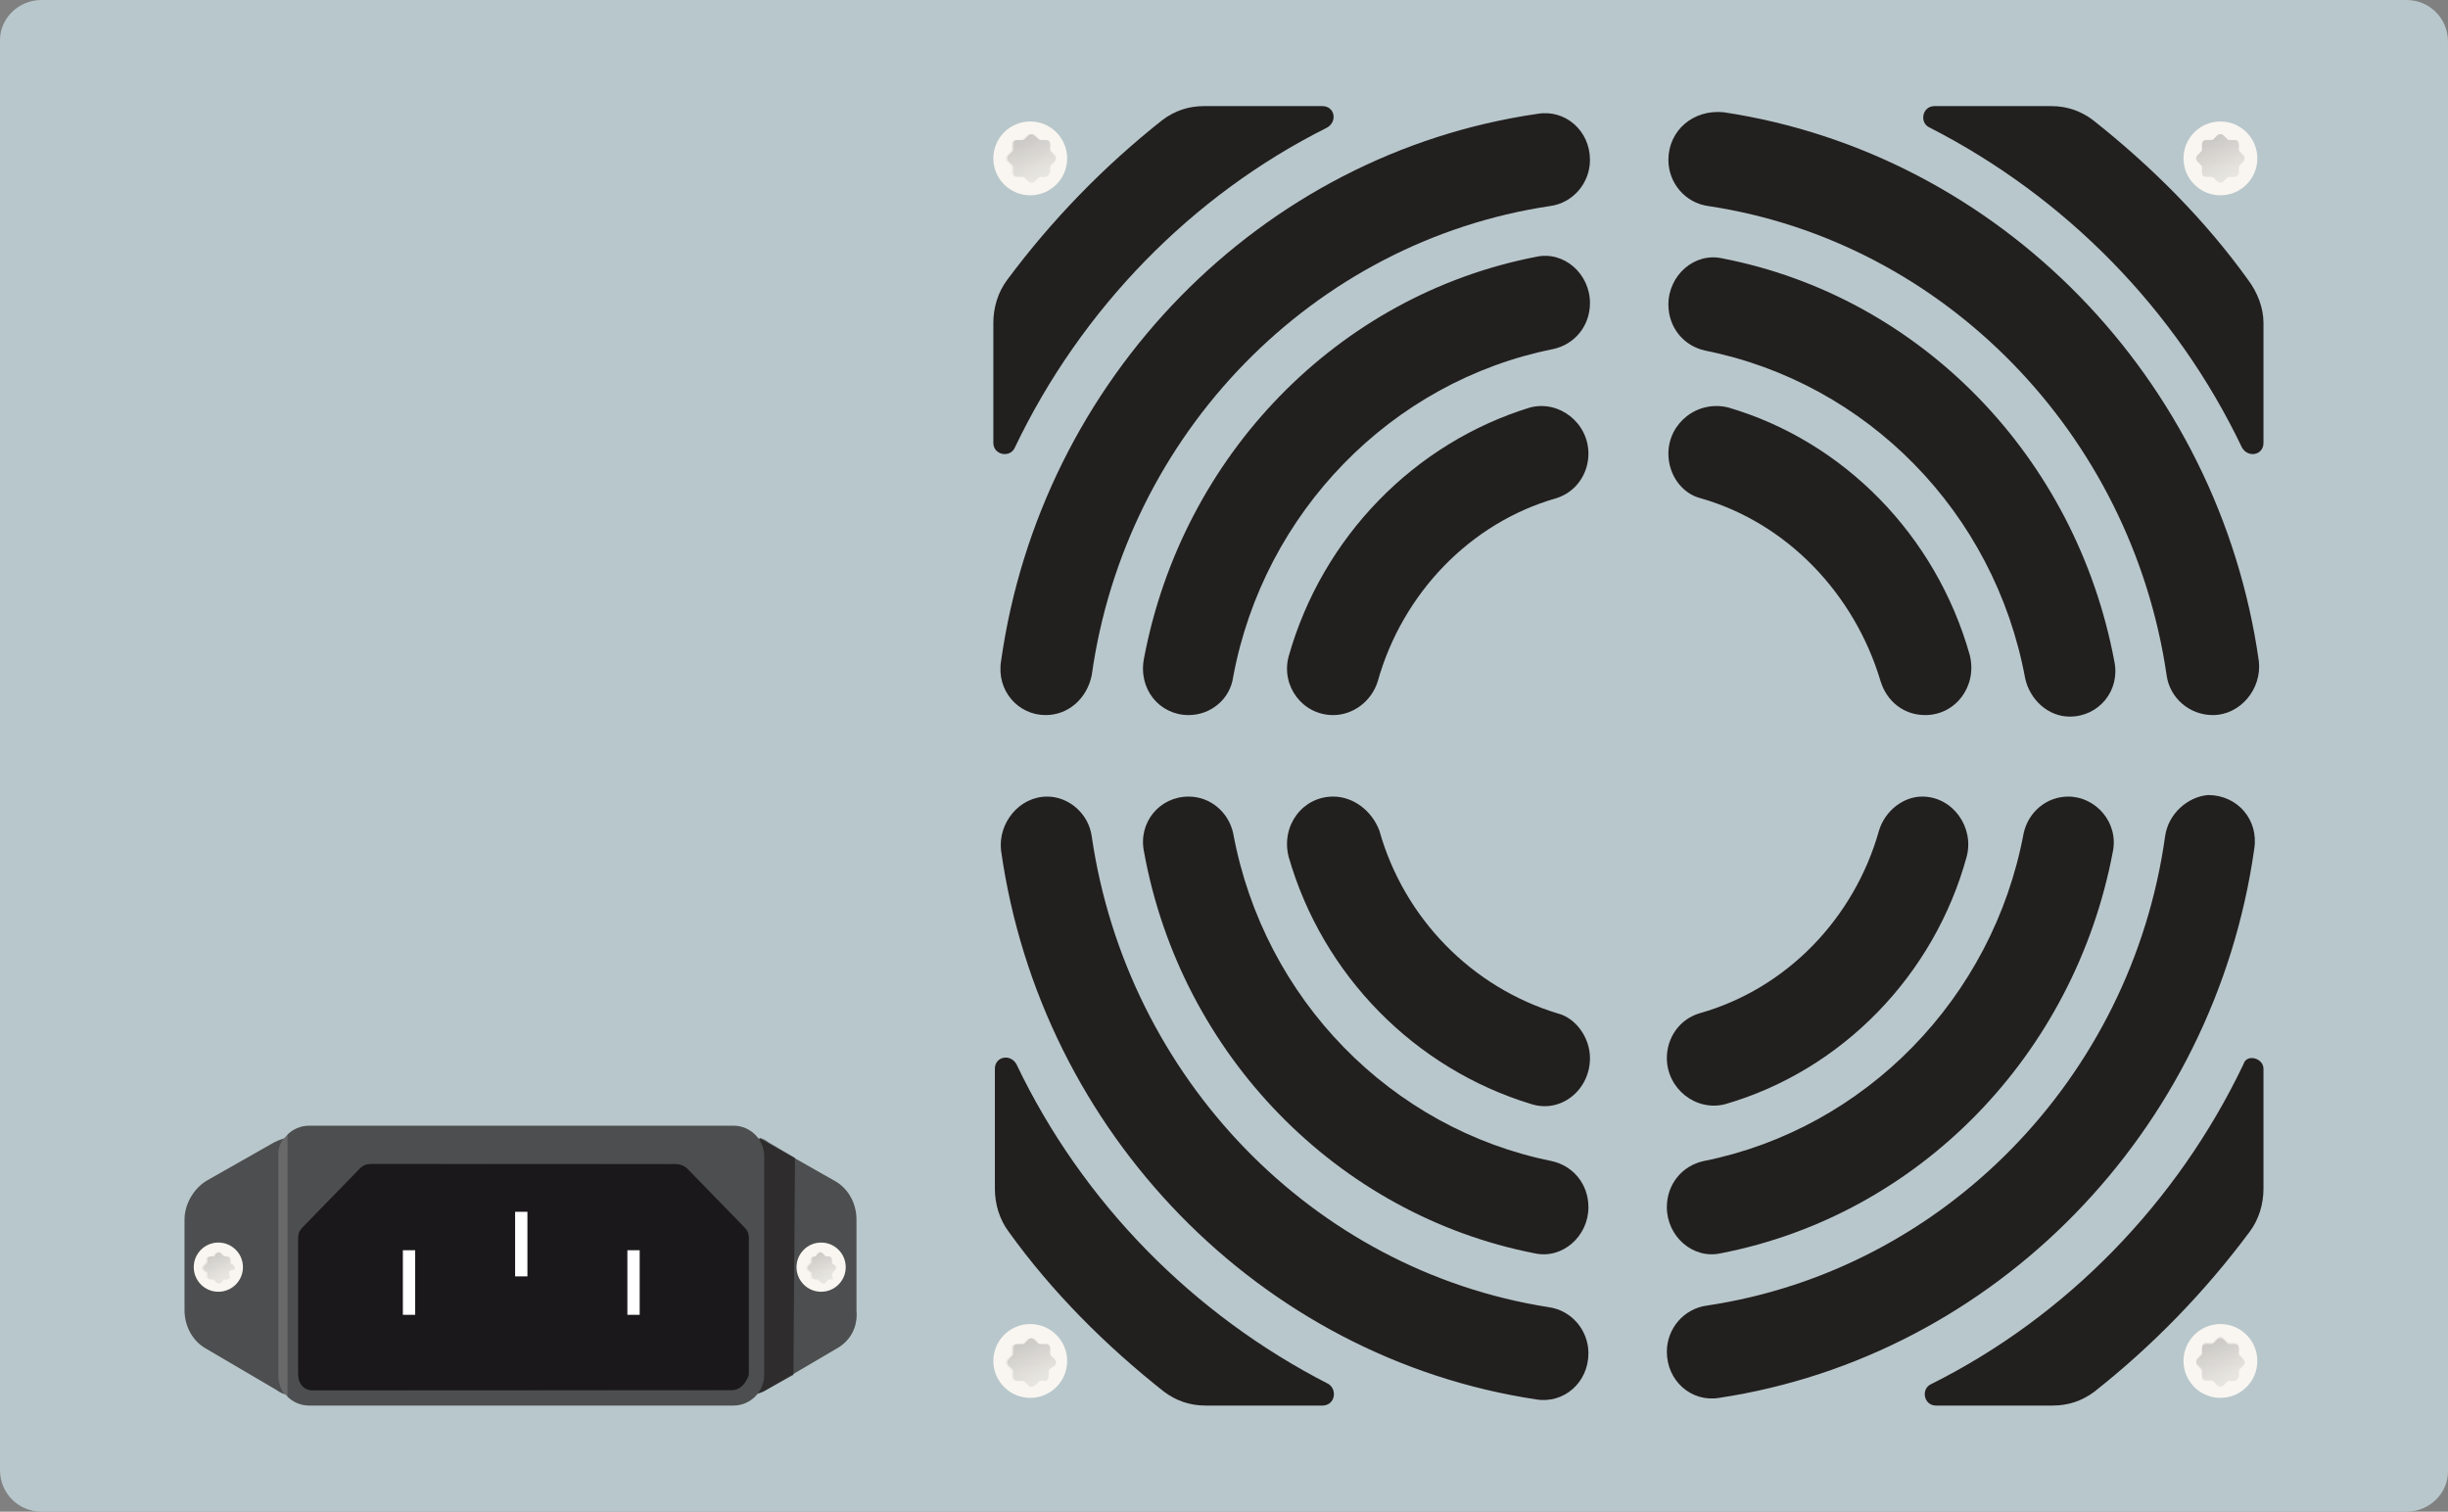 <?xml version="1.0" encoding="utf-8"?>
<!-- Generator: Adobe Illustrator 23.1.1, SVG Export Plug-In . SVG Version: 6.00 Build 0)  -->
<svg version="1.1" id="Layer_1" xmlns="http://www.w3.org/2000/svg" xmlns:xlink="http://www.w3.org/1999/xlink" x="0px" y="0px"
	 viewBox="0 0 159.2 98.3" style="enable-background:new 0 0 159.2 98.3;" xml:space="preserve">
<rect x="0" y="0" width="159.2" height="98.3" fill="#808080" stroke="none"/>
<style type="text/css">
	.st351{fill:#B8C7CB;}
	.st350{fill:#221F1F;}
	.st352{fill:none;stroke:#221F1F;stroke-width:12;stroke-miterlimit:10;}
	.st353{fill:#F9F6F1;}
	.st354{opacity:7.000000e-02;fill:#010101;}
	.st355{opacity:7.000000e-02;fill:url(#SVGID_1_);}
	.st356{opacity:7.000000e-02;fill:url(#SVGID_2_);}
	.st357{opacity:7.000000e-02;fill:url(#SVGID_3_);}
	.st358{opacity:7.000000e-02;fill:url(#SVGID_4_);}
	.st359{opacity:7.000000e-02;fill:url(#SVGID_5_);}
	.st360{opacity:7.000000e-02;fill:url(#SVGID_6_);}
	.st361{opacity:7.000000e-02;fill:url(#SVGID_7_);}
	.st362{opacity:7.000000e-02;fill:url(#SVGID_8_);}
	.st363{fill:#4D4E4F;}
	.st364{opacity:7.000000e-02;fill:url(#SVGID_9_);}
	.st365{opacity:7.000000e-02;fill:url(#SVGID_10_);}
	.st366{opacity:7.000000e-02;fill:url(#SVGID_11_);}
	.st367{opacity:7.000000e-02;fill:url(#SVGID_12_);}
	.st368{opacity:0.7;fill:#221F1F;}
	.st19{opacity:0.6;}
	.st370{fill:url(#SVGID_13_);}
	.st371{fill:#1A181A;}
	.st372{fill:#FFFFFF;}
	.st373{opacity:0.2;fill:#D8D8D8;}
</style>
<path class="st351" d="M156.5,98.3H2.7c-1.5,0-2.7-1.2-2.7-2.7v-93C0,1.2,1.2,0,2.7,0h153.8c1.5,0,2.7,1.2,2.7,2.7v93
	C159.2,97.1,158,98.3,156.5,98.3z"/>
<g>
	<g>
		<path class="st350" d="M68.1,51.8L68.1,51.8c-1.8,0-3.2,1.7-3,3.5C67.7,73.7,82,88.3,99.9,91c1.8,0.3,3.4-1.1,3.4-3v0
			c0-1.5-1.1-2.8-2.6-3C85.4,82.6,73.3,70.1,71,54.4C70.8,52.9,69.5,51.8,68.1,51.8z M68,46.5L68,46.5c1.5,0,2.7-1.1,3-2.6
			c2.2-15.7,14.4-28.2,29.8-30.5c1.5-0.2,2.6-1.5,2.6-3v0c0-1.9-1.6-3.3-3.4-3C82,10,67.7,24.6,65.1,43C64.8,44.9,66.2,46.5,68,46.5
			z M140.8,54.4c-2.2,15.7-14.4,28.2-29.8,30.5c-1.5,0.2-2.6,1.5-2.6,3v0c0,1.9,1.6,3.3,3.4,3c17.9-2.7,32.2-17.3,34.8-35.7
			c0.3-1.9-1.1-3.5-3-3.5h0C142.3,51.8,141,52.9,140.8,54.4z M108.5,10.4L108.5,10.4c0,1.5,1.1,2.8,2.6,3
			c15.3,2.3,27.5,14.8,29.8,30.5c0.2,1.5,1.5,2.6,3,2.6h0c1.8,0,3.2-1.7,3-3.5c-2.6-18.4-16.9-33-34.8-35.7
			C110.1,7.1,108.5,8.5,108.5,10.4z"/>
	</g>
	<g>
		<path class="st350" d="M77.3,51.8L77.3,51.8c-1.9,0-3.3,1.7-2.9,3.6C76.8,68.6,87,79,99.8,81.5c1.8,0.4,3.5-1.1,3.5-3v0
			c0-1.5-1-2.7-2.4-3C90.5,73.4,82.2,65,80.2,54.2C79.9,52.8,78.7,51.8,77.3,51.8z M77.3,46.5L77.3,46.5c1.4,0,2.7-1,2.9-2.5
			c2-10.7,10.3-19.2,20.8-21.3c1.4-0.3,2.4-1.5,2.4-3v0c0-1.9-1.7-3.4-3.5-3c-12.9,2.5-23,12.9-25.5,26.1
			C74,44.8,75.4,46.5,77.3,46.5z M131.6,54.2c-2,10.7-10.3,19.2-20.8,21.3c-1.4,0.3-2.4,1.5-2.4,3v0c0,1.9,1.7,3.4,3.5,3
			c12.9-2.5,23-12.9,25.5-26.1c0.4-1.9-1.1-3.6-2.9-3.6h0C133.1,51.8,131.9,52.8,131.6,54.2z M108.5,19.8L108.5,19.8
			c0,1.5,1,2.7,2.4,3c10.5,2.1,18.8,10.5,20.8,21.3c0.3,1.4,1.5,2.5,2.9,2.5h0c1.9,0,3.3-1.7,2.9-3.6C135,29.7,124.9,19.3,112,16.8
			C110.2,16.4,108.5,17.9,108.5,19.8z"/>
	</g>
	<g>
		<path class="st350" d="M86.7,51.8L86.7,51.8c-2,0-3.4,1.9-2.9,3.9C86,63.4,92,69.5,99.6,71.8c1.9,0.6,3.8-0.9,3.8-3v0
			c0-1.3-0.9-2.6-2.1-2.9c-5.6-1.7-10-6.2-11.6-11.9C89.2,52.7,88,51.8,86.7,51.8z M86.7,46.5L86.7,46.5c1.3,0,2.5-0.9,2.9-2.2
			c1.6-5.7,6-10.3,11.6-11.9c1.3-0.4,2.1-1.6,2.1-2.9v0c0-2-1.9-3.5-3.8-3C92,28.8,86,34.9,83.8,42.7C83.3,44.6,84.7,46.5,86.7,46.5
			z M122.2,54c-1.6,5.7-6,10.3-11.7,11.9c-1.3,0.4-2.1,1.6-2.1,2.9v0c0,2,1.9,3.5,3.8,3c7.6-2.2,13.6-8.4,15.7-16.1
			c0.5-1.9-0.9-3.9-2.9-3.9h0C123.8,51.8,122.6,52.7,122.2,54z M108.5,29.5L108.5,29.5c0,1.4,0.9,2.6,2.1,2.9
			c5.6,1.6,10,6.2,11.7,11.9c0.4,1.3,1.5,2.2,2.9,2.2h0c2,0,3.4-1.9,2.9-3.9c-2.2-7.8-8.2-13.9-15.7-16.1
			C110.4,26,108.5,27.5,108.5,29.5z"/>
	</g>
	<path class="st350" d="M86.3,8.3c-8.8,4.4-16,11.8-20.3,20.8c-0.3,0.7-1.4,0.5-1.4-0.3V21c0-1,0.3-2,0.9-2.8
		c2.9-3.9,6.3-7.4,10.1-10.4c0.8-0.6,1.7-0.9,2.7-0.9H86C86.8,6.9,87,7.9,86.3,8.3z"/>
	<path class="st350" d="M147.2,21v7.8c0,0.8-1,1-1.4,0.3c-4.3-9-11.5-16.3-20.3-20.8c-0.7-0.3-0.5-1.4,0.3-1.4h7.6
		c1,0,1.9,0.3,2.7,0.9c3.8,3,7.3,6.5,10.1,10.4C146.8,19,147.2,20,147.2,21z"/>
	<path class="st350" d="M147.2,69.5v7.8c0,1-0.3,2-0.9,2.8c-2.9,3.9-6.3,7.4-10.1,10.4c-0.8,0.6-1.7,0.9-2.7,0.9h-7.6
		c-0.8,0-1-1.1-0.3-1.4c8.8-4.4,16-11.8,20.3-20.8C146.1,68.5,147.2,68.8,147.2,69.5z"/>
	<path class="st350" d="M86,91.4h-7.6c-1,0-1.9-0.3-2.7-0.9c-3.8-3-7.3-6.5-10.1-10.4c-0.6-0.8-0.9-1.8-0.9-2.8v-7.8
		c0-0.8,1-1,1.4-0.3c4.3,9,11.5,16.3,20.3,20.8C87,90.4,86.8,91.4,86,91.4z"/>
	<path class="st352" d="M147.2,6.9"/>
	<g>
		<line class="st350" x1="108.5" y1="6.9" x2="108.5" y2="7"/>
	</g>
	<path class="st352" d="M147.2,91.4"/>
</g>
<g>
	<g>
		<ellipse class="st353" cx="67" cy="10.3" rx="2.4" ry="2.4"/>
		<path class="st354" d="M68,11.5l-0.3,0c-0.1,0-0.1,0-0.2,0.1l-0.2,0.2c-0.1,0.1-0.3,0.1-0.4,0l-0.2-0.2c-0.1-0.1-0.1-0.1-0.2-0.1
			h-0.3c-0.2,0-0.3-0.1-0.3-0.3v-0.3c0-0.1,0-0.1-0.1-0.2l-0.2-0.2c-0.1-0.1-0.1-0.3,0-0.4l0.2-0.2c0.1-0.1,0.1-0.1,0.1-0.2V9.4
			c0-0.2,0.1-0.3,0.3-0.3h0.3c0.1,0,0.1,0,0.2-0.1l0.2-0.2c0.1-0.1,0.3-0.1,0.4,0L67.5,9c0.1,0.1,0.1,0.1,0.2,0.1H68
			c0.2,0,0.3,0.1,0.3,0.3v0.3c0,0.1,0,0.1,0.1,0.2l0.2,0.2c0.1,0.1,0.1,0.3,0,0.4l-0.2,0.2c-0.1,0.1-0.1,0.1-0.1,0.2l0,0.3
			C68.2,11.4,68.1,11.5,68,11.5z"/>
		
			<linearGradient id="SVGID_1_" gradientUnits="userSpaceOnUse" x1="-572.855" y1="2527.008" x2="-570.568" y2="2529.294" gradientTransform="matrix(0.707 0.707 -0.707 0.707 2258.979 -1373.05)">
			<stop  offset="0" style="stop-color:#000000"/>
			<stop  offset="0.126" style="stop-color:#040404;stop-opacity:0.899"/>
			<stop  offset="0.251" style="stop-color:#100F0F;stop-opacity:0.799"/>
			<stop  offset="0.377" style="stop-color:#242322;stop-opacity:0.699"/>
			<stop  offset="0.502" style="stop-color:#403E3D;stop-opacity:0.598"/>
			<stop  offset="0.628" style="stop-color:#65615F;stop-opacity:0.497"/>
			<stop  offset="0.754" style="stop-color:#918C89;stop-opacity:0.397"/>
			<stop  offset="0.878" style="stop-color:#C5BEBA;stop-opacity:0.297"/>
			<stop  offset="1" style="stop-color:#FFF6F1;stop-opacity:0.2"/>
		</linearGradient>
		<path class="st355" d="M68,11.5l-0.3,0c-0.1,0-0.1,0-0.2,0.1l-0.2,0.2c-0.1,0.1-0.3,0.1-0.4,0l-0.2-0.2c-0.1-0.1-0.1-0.1-0.2-0.1
			h-0.3c-0.2,0-0.3-0.1-0.3-0.3v-0.3c0-0.1,0-0.1-0.1-0.2l-0.2-0.2c-0.1-0.1-0.1-0.3,0-0.4l0.2-0.2c0.1-0.1,0.1-0.1,0.1-0.2V9.4
			c0-0.2,0.1-0.3,0.3-0.3h0.3c0.1,0,0.1,0,0.2-0.1l0.2-0.2c0.1-0.1,0.3-0.1,0.4,0L67.5,9c0.1,0.1,0.1,0.1,0.2,0.1H68
			c0.2,0,0.3,0.1,0.3,0.3v0.3c0,0.1,0,0.1,0.1,0.2l0.2,0.2c0.1,0.1,0.1,0.3,0,0.4l-0.2,0.2c-0.1,0.1-0.1,0.1-0.1,0.2l0,0.3
			C68.2,11.4,68.1,11.5,68,11.5z"/>
		
			<linearGradient id="SVGID_2_" gradientUnits="userSpaceOnUse" x1="-186.332" y1="312.719" x2="-184.072" y2="314.978" gradientTransform="matrix(1 0 0 1 252.293 -303.504)">
			<stop  offset="0" style="stop-color:#000000"/>
			<stop  offset="0.126" style="stop-color:#040404;stop-opacity:0.899"/>
			<stop  offset="0.251" style="stop-color:#100F0F;stop-opacity:0.799"/>
			<stop  offset="0.377" style="stop-color:#242322;stop-opacity:0.699"/>
			<stop  offset="0.502" style="stop-color:#403E3D;stop-opacity:0.598"/>
			<stop  offset="0.628" style="stop-color:#65615F;stop-opacity:0.497"/>
			<stop  offset="0.754" style="stop-color:#918C89;stop-opacity:0.397"/>
			<stop  offset="0.878" style="stop-color:#C5BEBA;stop-opacity:0.297"/>
			<stop  offset="1" style="stop-color:#FFF6F1;stop-opacity:0.2"/>
		</linearGradient>
		<path class="st356" d="M68.5,10.5l-0.2,0.2c-0.1,0.1-0.1,0.1-0.1,0.2v0.3c0,0.2-0.1,0.3-0.3,0.3h-0.3c-0.1,0-0.1,0-0.2,0.1l-0.2,0.2
			c-0.1,0.1-0.3,0.1-0.4,0l-0.2-0.2c-0.1-0.1-0.1-0.1-0.2-0.1h-0.3c-0.2,0-0.3-0.1-0.3-0.3v-0.3c0-0.1,0-0.1-0.1-0.2l-0.2-0.2
			c-0.1-0.1-0.1-0.3,0-0.4l0.2-0.2c0.1-0.1,0.1-0.1,0.1-0.2V9.4c0-0.2,0.1-0.3,0.3-0.3h0.3c0.1,0,0.1,0,0.2-0.1l0.2-0.2
			c0.1-0.1,0.3-0.1,0.4,0L67.5,9c0.1,0.1,0.1,0.1,0.2,0.1H68c0.2,0,0.3,0.1,0.3,0.3v0.3c0,0.1,0,0.1,0.1,0.2l0.2,0.2
			C68.7,10.2,68.7,10.4,68.5,10.5z"/>
	</g>
</g>
<g>
	<g>
		<ellipse class="st353" cx="144.4" cy="10.3" rx="2.4" ry="2.4"/>
		<path class="st354" d="M145.3,11.5l-0.3,0c-0.1,0-0.1,0-0.2,0.1l-0.2,0.2c-0.1,0.1-0.3,0.1-0.4,0l-0.2-0.2c-0.1-0.1-0.1-0.1-0.2-0.1
			h-0.3c-0.2,0-0.3-0.1-0.3-0.3v-0.3c0-0.1,0-0.1-0.1-0.2l-0.2-0.2c-0.1-0.1-0.1-0.3,0-0.4l0.2-0.2c0.1-0.1,0.1-0.1,0.1-0.2V9.4
			c0-0.2,0.1-0.3,0.3-0.3h0.3c0.1,0,0.1,0,0.2-0.1l0.2-0.2c0.1-0.1,0.3-0.1,0.4,0l0.2,0.2c0.1,0.1,0.1,0.1,0.2,0.1h0.3
			c0.2,0,0.3,0.1,0.3,0.3v0.3c0,0.1,0,0.1,0.1,0.2l0.2,0.2c0.1,0.1,0.1,0.3,0,0.4l-0.2,0.2c-0.1,0.1-0.1,0.1-0.1,0.2l0,0.3
			C145.6,11.4,145.4,11.5,145.3,11.5z"/>
		
			<linearGradient id="SVGID_3_" gradientUnits="userSpaceOnUse" x1="-518.18" y1="2472.333" x2="-515.894" y2="2474.62" gradientTransform="matrix(0.707 0.707 -0.707 0.707 2258.979 -1373.05)">
			<stop  offset="0" style="stop-color:#000000"/>
			<stop  offset="0.126" style="stop-color:#040404;stop-opacity:0.899"/>
			<stop  offset="0.251" style="stop-color:#100F0F;stop-opacity:0.799"/>
			<stop  offset="0.377" style="stop-color:#242322;stop-opacity:0.699"/>
			<stop  offset="0.502" style="stop-color:#403E3D;stop-opacity:0.598"/>
			<stop  offset="0.628" style="stop-color:#65615F;stop-opacity:0.497"/>
			<stop  offset="0.754" style="stop-color:#918C89;stop-opacity:0.397"/>
			<stop  offset="0.878" style="stop-color:#C5BEBA;stop-opacity:0.297"/>
			<stop  offset="1" style="stop-color:#FFF6F1;stop-opacity:0.2"/>
		</linearGradient>
		<path class="st357" d="M145.3,11.5l-0.3,0c-0.1,0-0.1,0-0.2,0.1l-0.2,0.2c-0.1,0.1-0.3,0.1-0.4,0l-0.2-0.2c-0.1-0.1-0.1-0.1-0.2-0.1
			h-0.3c-0.2,0-0.3-0.1-0.3-0.3v-0.3c0-0.1,0-0.1-0.1-0.2l-0.2-0.2c-0.1-0.1-0.1-0.3,0-0.4l0.2-0.2c0.1-0.1,0.1-0.1,0.1-0.2V9.4
			c0-0.2,0.1-0.3,0.3-0.3h0.3c0.1,0,0.1,0,0.2-0.1l0.2-0.2c0.1-0.1,0.3-0.1,0.4,0l0.2,0.2c0.1,0.1,0.1,0.1,0.2,0.1h0.3
			c0.2,0,0.3,0.1,0.3,0.3v0.3c0,0.1,0,0.1,0.1,0.2l0.2,0.2c0.1,0.1,0.1,0.3,0,0.4l-0.2,0.2c-0.1,0.1-0.1,0.1-0.1,0.2l0,0.3
			C145.6,11.4,145.4,11.5,145.3,11.5z"/>
		
			<linearGradient id="SVGID_4_" gradientUnits="userSpaceOnUse" x1="-109.011" y1="312.719" x2="-106.751" y2="314.978" gradientTransform="matrix(1 0 0 1 252.293 -303.504)">
			<stop  offset="0" style="stop-color:#000000"/>
			<stop  offset="0.126" style="stop-color:#040404;stop-opacity:0.899"/>
			<stop  offset="0.251" style="stop-color:#100F0F;stop-opacity:0.799"/>
			<stop  offset="0.377" style="stop-color:#242322;stop-opacity:0.699"/>
			<stop  offset="0.502" style="stop-color:#403E3D;stop-opacity:0.598"/>
			<stop  offset="0.628" style="stop-color:#65615F;stop-opacity:0.497"/>
			<stop  offset="0.754" style="stop-color:#918C89;stop-opacity:0.397"/>
			<stop  offset="0.878" style="stop-color:#C5BEBA;stop-opacity:0.297"/>
			<stop  offset="1" style="stop-color:#FFF6F1;stop-opacity:0.2"/>
		</linearGradient>
		<path class="st358" d="M145.9,10.5l-0.2,0.2c-0.1,0.1-0.1,0.1-0.1,0.2v0.3c0,0.2-0.1,0.3-0.3,0.3H145c-0.1,0-0.1,0-0.2,0.1l-0.2,0.2
			c-0.1,0.1-0.3,0.1-0.4,0l-0.2-0.2c-0.1-0.1-0.1-0.1-0.2-0.1h-0.3c-0.2,0-0.3-0.1-0.3-0.3v-0.3c0-0.1,0-0.1-0.1-0.2l-0.2-0.2
			c-0.1-0.1-0.1-0.3,0-0.4l0.2-0.2c0.1-0.1,0.1-0.1,0.1-0.2V9.4c0-0.2,0.1-0.3,0.3-0.3h0.3c0.1,0,0.1,0,0.2-0.1l0.2-0.2
			c0.1-0.1,0.3-0.1,0.4,0l0.2,0.2c0.1,0.1,0.1,0.1,0.2,0.1h0.3c0.2,0,0.3,0.1,0.3,0.3v0.3c0,0.1,0,0.1,0.1,0.2l0.2,0.2
			C146,10.2,146,10.4,145.9,10.5z"/>
	</g>
</g>
<g>
	<g>
		<ellipse class="st353" cx="144.4" cy="88.5" rx="2.4" ry="2.4"/>
		<path class="st354" d="M145.3,89.8l-0.3,0c-0.1,0-0.1,0-0.2,0.1l-0.2,0.2c-0.1,0.1-0.3,0.1-0.4,0l-0.2-0.2c-0.1-0.1-0.1-0.1-0.2-0.1
			h-0.3c-0.2,0-0.3-0.1-0.3-0.3v-0.3c0-0.1,0-0.1-0.1-0.2l-0.2-0.2c-0.1-0.1-0.1-0.3,0-0.4l0.2-0.2c0.1-0.1,0.1-0.1,0.1-0.2v-0.3
			c0-0.2,0.1-0.3,0.3-0.3h0.3c0.1,0,0.1,0,0.2-0.1l0.2-0.2c0.1-0.1,0.3-0.1,0.4,0l0.2,0.2c0.1,0.1,0.1,0.1,0.2,0.1h0.3
			c0.2,0,0.3,0.1,0.3,0.3v0.3c0,0.1,0,0.1,0.1,0.2l0.2,0.2c0.1,0.1,0.1,0.3,0,0.4l-0.2,0.2c-0.1,0.1-0.1,0.1-0.1,0.2l0,0.3
			C145.6,89.6,145.4,89.8,145.3,89.8z"/>
		
			<linearGradient id="SVGID_5_" gradientUnits="userSpaceOnUse" x1="-462.849" y1="2527.664" x2="-460.563" y2="2529.951" gradientTransform="matrix(0.707 0.707 -0.707 0.707 2258.979 -1373.05)">
			<stop  offset="0" style="stop-color:#000000"/>
			<stop  offset="0.126" style="stop-color:#040404;stop-opacity:0.899"/>
			<stop  offset="0.251" style="stop-color:#100F0F;stop-opacity:0.799"/>
			<stop  offset="0.377" style="stop-color:#242322;stop-opacity:0.699"/>
			<stop  offset="0.502" style="stop-color:#403E3D;stop-opacity:0.598"/>
			<stop  offset="0.628" style="stop-color:#65615F;stop-opacity:0.497"/>
			<stop  offset="0.754" style="stop-color:#918C89;stop-opacity:0.397"/>
			<stop  offset="0.878" style="stop-color:#C5BEBA;stop-opacity:0.297"/>
			<stop  offset="1" style="stop-color:#FFF6F1;stop-opacity:0.2"/>
		</linearGradient>
		<path class="st359" d="M145.3,89.8l-0.3,0c-0.1,0-0.1,0-0.2,0.1l-0.2,0.2c-0.1,0.1-0.3,0.1-0.4,0l-0.2-0.2c-0.1-0.1-0.1-0.1-0.2-0.1
			h-0.3c-0.2,0-0.3-0.1-0.3-0.3v-0.3c0-0.1,0-0.1-0.1-0.2l-0.2-0.2c-0.1-0.1-0.1-0.3,0-0.4l0.2-0.2c0.1-0.1,0.1-0.1,0.1-0.2v-0.3
			c0-0.2,0.1-0.3,0.3-0.3h0.3c0.1,0,0.1,0,0.2-0.1l0.2-0.2c0.1-0.1,0.3-0.1,0.4,0l0.2,0.2c0.1,0.1,0.1,0.1,0.2,0.1h0.3
			c0.2,0,0.3,0.1,0.3,0.3v0.3c0,0.1,0,0.1,0.1,0.2l0.2,0.2c0.1,0.1,0.1,0.3,0,0.4l-0.2,0.2c-0.1,0.1-0.1,0.1-0.1,0.2l0,0.3
			C145.6,89.6,145.4,89.8,145.3,89.8z"/>
		
			<linearGradient id="SVGID_6_" gradientUnits="userSpaceOnUse" x1="-109.011" y1="390.969" x2="-106.751" y2="393.228" gradientTransform="matrix(1 0 0 1 252.293 -303.504)">
			<stop  offset="0" style="stop-color:#000000"/>
			<stop  offset="0.126" style="stop-color:#040404;stop-opacity:0.899"/>
			<stop  offset="0.251" style="stop-color:#100F0F;stop-opacity:0.799"/>
			<stop  offset="0.377" style="stop-color:#242322;stop-opacity:0.699"/>
			<stop  offset="0.502" style="stop-color:#403E3D;stop-opacity:0.598"/>
			<stop  offset="0.628" style="stop-color:#65615F;stop-opacity:0.497"/>
			<stop  offset="0.754" style="stop-color:#918C89;stop-opacity:0.397"/>
			<stop  offset="0.878" style="stop-color:#C5BEBA;stop-opacity:0.297"/>
			<stop  offset="1" style="stop-color:#FFF6F1;stop-opacity:0.2"/>
		</linearGradient>
		<path class="st360" d="M145.9,88.7l-0.2,0.2c-0.1,0.1-0.1,0.1-0.1,0.2v0.3c0,0.2-0.1,0.3-0.3,0.3H145c-0.1,0-0.1,0-0.2,0.1
			l-0.2,0.2c-0.1,0.1-0.3,0.1-0.4,0l-0.2-0.2c-0.1-0.1-0.1-0.1-0.2-0.1h-0.3c-0.2,0-0.3-0.1-0.3-0.3v-0.3c0-0.1,0-0.1-0.1-0.2
			l-0.2-0.2c-0.1-0.1-0.1-0.3,0-0.4l0.2-0.2c0.1-0.1,0.1-0.1,0.1-0.2v-0.3c0-0.2,0.1-0.3,0.3-0.3h0.3c0.1,0,0.1,0,0.2-0.1l0.2-0.2
			c0.1-0.1,0.3-0.1,0.4,0l0.2,0.2c0.1,0.1,0.1,0.1,0.2,0.1h0.3c0.2,0,0.3,0.1,0.3,0.3v0.3c0,0.1,0,0.1,0.1,0.2l0.2,0.2
			C146,88.5,146,88.6,145.9,88.7z"/>
	</g>
</g>
<g>
	<g>
		<ellipse class="st353" cx="67" cy="88.5" rx="2.4" ry="2.4"/>
		<path class="st354" d="M68,89.8l-0.3,0c-0.1,0-0.1,0-0.2,0.1l-0.2,0.2c-0.1,0.1-0.3,0.1-0.4,0l-0.2-0.2c-0.1-0.1-0.1-0.1-0.2-0.1
			h-0.3c-0.2,0-0.3-0.1-0.3-0.3v-0.3c0-0.1,0-0.1-0.1-0.2l-0.2-0.2c-0.1-0.1-0.1-0.3,0-0.4l0.2-0.2c0.1-0.1,0.1-0.1,0.1-0.2v-0.3
			c0-0.2,0.1-0.3,0.3-0.3h0.3c0.1,0,0.1,0,0.2-0.1l0.2-0.2c0.1-0.1,0.3-0.1,0.4,0l0.2,0.2c0.1,0.1,0.1,0.1,0.2,0.1H68
			c0.2,0,0.3,0.1,0.3,0.3v0.3c0,0.1,0,0.1,0.1,0.2l0.2,0.2c0.1,0.1,0.1,0.3,0,0.4L68.3,89c-0.1,0.1-0.1,0.1-0.1,0.2l0,0.3
			C68.2,89.6,68.1,89.8,68,89.8z"/>
		
			<linearGradient id="SVGID_7_" gradientUnits="userSpaceOnUse" x1="-517.524" y1="2582.338" x2="-515.237" y2="2584.625" gradientTransform="matrix(0.707 0.707 -0.707 0.707 2258.979 -1373.05)">
			<stop  offset="0" style="stop-color:#000000"/>
			<stop  offset="0.126" style="stop-color:#040404;stop-opacity:0.899"/>
			<stop  offset="0.251" style="stop-color:#100F0F;stop-opacity:0.799"/>
			<stop  offset="0.377" style="stop-color:#242322;stop-opacity:0.699"/>
			<stop  offset="0.502" style="stop-color:#403E3D;stop-opacity:0.598"/>
			<stop  offset="0.628" style="stop-color:#65615F;stop-opacity:0.497"/>
			<stop  offset="0.754" style="stop-color:#918C89;stop-opacity:0.397"/>
			<stop  offset="0.878" style="stop-color:#C5BEBA;stop-opacity:0.297"/>
			<stop  offset="1" style="stop-color:#FFF6F1;stop-opacity:0.2"/>
		</linearGradient>
		<path class="st361" d="M68,89.8l-0.3,0c-0.1,0-0.1,0-0.2,0.1l-0.2,0.2c-0.1,0.1-0.3,0.1-0.4,0l-0.2-0.2c-0.1-0.1-0.1-0.1-0.2-0.1
			h-0.3c-0.2,0-0.3-0.1-0.3-0.3v-0.3c0-0.1,0-0.1-0.1-0.2l-0.2-0.2c-0.1-0.1-0.1-0.3,0-0.4l0.2-0.2c0.1-0.1,0.1-0.1,0.1-0.2v-0.3
			c0-0.2,0.1-0.3,0.3-0.3h0.3c0.1,0,0.1,0,0.2-0.1l0.2-0.2c0.1-0.1,0.3-0.1,0.4,0l0.2,0.2c0.1,0.1,0.1,0.1,0.2,0.1H68
			c0.2,0,0.3,0.1,0.3,0.3v0.3c0,0.1,0,0.1,0.1,0.2l0.2,0.2c0.1,0.1,0.1,0.3,0,0.4L68.3,89c-0.1,0.1-0.1,0.1-0.1,0.2l0,0.3
			C68.2,89.6,68.1,89.8,68,89.8z"/>
		
			<linearGradient id="SVGID_8_" gradientUnits="userSpaceOnUse" x1="-186.332" y1="390.969" x2="-184.072" y2="393.228" gradientTransform="matrix(1 0 0 1 252.293 -303.504)">
			<stop  offset="0" style="stop-color:#000000"/>
			<stop  offset="0.126" style="stop-color:#040404;stop-opacity:0.899"/>
			<stop  offset="0.251" style="stop-color:#100F0F;stop-opacity:0.799"/>
			<stop  offset="0.377" style="stop-color:#242322;stop-opacity:0.699"/>
			<stop  offset="0.502" style="stop-color:#403E3D;stop-opacity:0.598"/>
			<stop  offset="0.628" style="stop-color:#65615F;stop-opacity:0.497"/>
			<stop  offset="0.754" style="stop-color:#918C89;stop-opacity:0.397"/>
			<stop  offset="0.878" style="stop-color:#C5BEBA;stop-opacity:0.297"/>
			<stop  offset="1" style="stop-color:#FFF6F1;stop-opacity:0.2"/>
		</linearGradient>
		<path class="st362" d="M68.5,88.7L68.3,89c-0.1,0.1-0.1,0.1-0.1,0.2v0.3c0,0.2-0.1,0.3-0.3,0.3h-0.3c-0.1,0-0.1,0-0.2,0.1l-0.2,0.2
			c-0.1,0.1-0.3,0.1-0.4,0l-0.2-0.2c-0.1-0.1-0.1-0.1-0.2-0.1h-0.3c-0.2,0-0.3-0.1-0.3-0.3v-0.3c0-0.1,0-0.1-0.1-0.2l-0.2-0.2
			c-0.1-0.1-0.1-0.3,0-0.4l0.2-0.2c0.1-0.1,0.1-0.1,0.1-0.2v-0.3c0-0.2,0.1-0.3,0.3-0.3h0.3c0.1,0,0.1,0,0.2-0.1l0.2-0.2
			c0.1-0.1,0.3-0.1,0.4,0l0.2,0.2c0.1,0.1,0.1,0.1,0.2,0.1H68c0.2,0,0.3,0.1,0.3,0.3v0.3c0,0.1,0,0.1,0.1,0.2l0.2,0.2
			C68.7,88.5,68.7,88.6,68.5,88.7z"/>
	</g>
</g>
<path class="st363" d="M54.4,87.7l-4.6,2.7c-0.4,0.2-0.9,0.4-1.4,0.4h-29c-0.5,0-1-0.1-1.4-0.4l-4.6-2.7c-0.9-0.5-1.4-1.5-1.4-2.5
	v-5.9c0-1,0.6-2,1.4-2.5l4.4-2.5c0.4-0.2,0.9-0.4,1.4-0.4h29.3c0.5,0,0.9,0.1,1.4,0.4l4.4,2.5c0.9,0.5,1.4,1.5,1.4,2.5v5.9
	C55.8,86.3,55.3,87.2,54.4,87.7z"/>
<g>
	<g>
		<ellipse class="st353" cx="53.4" cy="82.4" rx="1.6" ry="1.6"/>
		<path class="st354" d="M54.1,83.2l-0.2,0c0,0-0.1,0-0.1,0.1l-0.1,0.1c-0.1,0.1-0.2,0.1-0.3,0l-0.1-0.1c0,0-0.1-0.1-0.1-0.1h-0.2
			c-0.1,0-0.2-0.1-0.2-0.2v-0.2c0,0,0-0.1-0.1-0.1l-0.1-0.1c-0.1-0.1-0.1-0.2,0-0.3l0.1-0.1c0,0,0.1-0.1,0.1-0.1v-0.2
			c0-0.1,0.1-0.2,0.2-0.2H53c0,0,0.1,0,0.1-0.1l0.1-0.1c0.1-0.1,0.2-0.1,0.3,0l0.1,0.1c0,0,0.1,0.1,0.1,0.1h0.2
			c0.1,0,0.2,0.1,0.2,0.2v0.2c0,0,0,0.1,0.1,0.1l0.1,0.1c0.1,0.1,0.1,0.2,0,0.3l-0.1,0.1c0,0-0.1,0.1-0.1,0.1l0,0.2
			C54.2,83.1,54.2,83.2,54.1,83.2z"/>
		
			<linearGradient id="SVGID_9_" gradientUnits="userSpaceOnUse" x1="-531.146" y1="2587.945" x2="-529.635" y2="2589.456" gradientTransform="matrix(0.707 0.707 -0.707 0.707 2258.979 -1373.05)">
			<stop  offset="0" style="stop-color:#000000"/>
			<stop  offset="0.126" style="stop-color:#040404;stop-opacity:0.899"/>
			<stop  offset="0.251" style="stop-color:#100F0F;stop-opacity:0.799"/>
			<stop  offset="0.377" style="stop-color:#242322;stop-opacity:0.699"/>
			<stop  offset="0.502" style="stop-color:#403E3D;stop-opacity:0.598"/>
			<stop  offset="0.628" style="stop-color:#65615F;stop-opacity:0.497"/>
			<stop  offset="0.754" style="stop-color:#918C89;stop-opacity:0.397"/>
			<stop  offset="0.878" style="stop-color:#C5BEBA;stop-opacity:0.297"/>
			<stop  offset="1" style="stop-color:#FFF6F1;stop-opacity:0.2"/>
		</linearGradient>
		<path class="st364" d="M54.1,83.2l-0.2,0c0,0-0.1,0-0.1,0.1l-0.1,0.1c-0.1,0.1-0.2,0.1-0.3,0l-0.1-0.1c0,0-0.1-0.1-0.1-0.1h-0.2
			c-0.1,0-0.2-0.1-0.2-0.2v-0.2c0,0,0-0.1-0.1-0.1l-0.1-0.1c-0.1-0.1-0.1-0.2,0-0.3l0.1-0.1c0,0,0.1-0.1,0.1-0.1v-0.2
			c0-0.1,0.1-0.2,0.2-0.2H53c0,0,0.1,0,0.1-0.1l0.1-0.1c0.1-0.1,0.2-0.1,0.3,0l0.1,0.1c0,0,0.1,0.1,0.1,0.1h0.2
			c0.1,0,0.2,0.1,0.2,0.2v0.2c0,0,0,0.1,0.1,0.1l0.1,0.1c0.1,0.1,0.1,0.2,0,0.3l-0.1,0.1c0,0-0.1,0.1-0.1,0.1l0,0.2
			C54.2,83.1,54.2,83.2,54.1,83.2z"/>
		
			<linearGradient id="SVGID_10_" gradientUnits="userSpaceOnUse" x1="-199.561" y1="385.141" x2="-198.068" y2="386.635" gradientTransform="matrix(1 0 0 1 252.293 -303.504)">
			<stop  offset="0" style="stop-color:#000000"/>
			<stop  offset="0.126" style="stop-color:#040404;stop-opacity:0.899"/>
			<stop  offset="0.251" style="stop-color:#100F0F;stop-opacity:0.799"/>
			<stop  offset="0.377" style="stop-color:#242322;stop-opacity:0.699"/>
			<stop  offset="0.502" style="stop-color:#403E3D;stop-opacity:0.598"/>
			<stop  offset="0.628" style="stop-color:#65615F;stop-opacity:0.497"/>
			<stop  offset="0.754" style="stop-color:#918C89;stop-opacity:0.397"/>
			<stop  offset="0.878" style="stop-color:#C5BEBA;stop-opacity:0.297"/>
			<stop  offset="1" style="stop-color:#FFF6F1;stop-opacity:0.2"/>
		</linearGradient>
		<path class="st365" d="M54.4,82.5l-0.1,0.1c0,0-0.1,0.1-0.1,0.1V83c0,0.1-0.1,0.2-0.2,0.2h-0.2c0,0-0.1,0-0.1,0.1l-0.1,0.1
			c-0.1,0.1-0.2,0.1-0.3,0l-0.1-0.1c0,0-0.1-0.1-0.1-0.1h-0.2c-0.1,0-0.2-0.1-0.2-0.2v-0.2c0,0,0-0.1-0.1-0.1l-0.1-0.1
			c-0.1-0.1-0.1-0.2,0-0.3l0.1-0.1c0,0,0.1-0.1,0.1-0.1v-0.2c0-0.1,0.1-0.2,0.2-0.2H53c0,0,0.1,0,0.1-0.1l0.1-0.1
			c0.1-0.1,0.2-0.1,0.3,0l0.1,0.1c0,0,0.1,0.1,0.1,0.1h0.2c0.1,0,0.2,0.1,0.2,0.2v0.2c0,0,0,0.1,0.1,0.1l0.1,0.1
			C54.5,82.3,54.5,82.4,54.4,82.5z"/>
	</g>
</g>
<g>
	<g>
		<ellipse class="st353" cx="14.2" cy="82.4" rx="1.6" ry="1.6"/>
		<path class="st354" d="M14.8,83.2l-0.2,0c0,0-0.1,0-0.1,0.1l-0.1,0.1c-0.1,0.1-0.2,0.1-0.3,0l-0.1-0.1c0,0-0.1-0.1-0.1-0.1h-0.2
			c-0.1,0-0.2-0.1-0.2-0.2v-0.2c0,0,0-0.1-0.1-0.1l-0.1-0.1c-0.1-0.1-0.1-0.2,0-0.3l0.1-0.1c0,0,0.1-0.1,0.1-0.1v-0.2
			c0-0.1,0.1-0.2,0.2-0.2h0.2c0,0,0.1,0,0.1-0.1l0.1-0.1c0.1-0.1,0.2-0.1,0.3,0l0.1,0.1c0,0,0.1,0.1,0.1,0.1h0.2
			c0.1,0,0.2,0.1,0.2,0.2v0.2c0,0,0,0.1,0.1,0.1l0.1,0.1c0.1,0.1,0.1,0.2,0,0.3L15,82.6c0,0-0.1,0.1-0.1,0.1l0,0.2
			C15,83.1,14.9,83.2,14.8,83.2z"/>
		
			<linearGradient id="SVGID_11_" gradientUnits="userSpaceOnUse" x1="-558.926" y1="2615.724" x2="-557.415" y2="2617.236" gradientTransform="matrix(0.707 0.707 -0.707 0.707 2258.979 -1373.05)">
			<stop  offset="0" style="stop-color:#000000"/>
			<stop  offset="0.126" style="stop-color:#040404;stop-opacity:0.899"/>
			<stop  offset="0.251" style="stop-color:#100F0F;stop-opacity:0.799"/>
			<stop  offset="0.377" style="stop-color:#242322;stop-opacity:0.699"/>
			<stop  offset="0.502" style="stop-color:#403E3D;stop-opacity:0.598"/>
			<stop  offset="0.628" style="stop-color:#65615F;stop-opacity:0.497"/>
			<stop  offset="0.754" style="stop-color:#918C89;stop-opacity:0.397"/>
			<stop  offset="0.878" style="stop-color:#C5BEBA;stop-opacity:0.297"/>
			<stop  offset="1" style="stop-color:#FFF6F1;stop-opacity:0.2"/>
		</linearGradient>
		<path class="st366" d="M14.8,83.2l-0.2,0c0,0-0.1,0-0.1,0.1l-0.1,0.1c-0.1,0.1-0.2,0.1-0.3,0l-0.1-0.1c0,0-0.1-0.1-0.1-0.1h-0.2
			c-0.1,0-0.2-0.1-0.2-0.2v-0.2c0,0,0-0.1-0.1-0.1l-0.1-0.1c-0.1-0.1-0.1-0.2,0-0.3l0.1-0.1c0,0,0.1-0.1,0.1-0.1v-0.2
			c0-0.1,0.1-0.2,0.2-0.2h0.2c0,0,0.1,0,0.1-0.1l0.1-0.1c0.1-0.1,0.2-0.1,0.3,0l0.1,0.1c0,0,0.1,0.1,0.1,0.1h0.2
			c0.1,0,0.2,0.1,0.2,0.2v0.2c0,0,0,0.1,0.1,0.1l0.1,0.1c0.1,0.1,0.1,0.2,0,0.3L15,82.6c0,0-0.1,0.1-0.1,0.1l0,0.2
			C15,83.1,14.9,83.2,14.8,83.2z"/>
		
			<linearGradient id="SVGID_12_" gradientUnits="userSpaceOnUse" x1="-238.848" y1="385.141" x2="-237.354" y2="386.635" gradientTransform="matrix(1 0 0 1 252.293 -303.504)">
			<stop  offset="0" style="stop-color:#000000"/>
			<stop  offset="0.126" style="stop-color:#040404;stop-opacity:0.899"/>
			<stop  offset="0.251" style="stop-color:#100F0F;stop-opacity:0.799"/>
			<stop  offset="0.377" style="stop-color:#242322;stop-opacity:0.699"/>
			<stop  offset="0.502" style="stop-color:#403E3D;stop-opacity:0.598"/>
			<stop  offset="0.628" style="stop-color:#65615F;stop-opacity:0.497"/>
			<stop  offset="0.754" style="stop-color:#918C89;stop-opacity:0.397"/>
			<stop  offset="0.878" style="stop-color:#C5BEBA;stop-opacity:0.297"/>
			<stop  offset="1" style="stop-color:#FFF6F1;stop-opacity:0.2"/>
		</linearGradient>
		<path class="st367" d="M15.2,82.5L15,82.6c0,0-0.1,0.1-0.1,0.1V83c0,0.1-0.1,0.2-0.2,0.2h-0.2c0,0-0.1,0-0.1,0.1l-0.1,0.1
			c-0.1,0.1-0.2,0.1-0.3,0l-0.1-0.1c0,0-0.1-0.1-0.1-0.1h-0.2c-0.1,0-0.2-0.1-0.2-0.2v-0.2c0,0,0-0.1-0.1-0.1l-0.1-0.1
			c-0.1-0.1-0.1-0.2,0-0.3l0.1-0.1c0,0,0.1-0.1,0.1-0.1v-0.2c0-0.1,0.1-0.2,0.2-0.2h0.2c0,0,0.1,0,0.1-0.1l0.1-0.1
			c0.1-0.1,0.2-0.1,0.3,0l0.1,0.1c0,0,0.1,0.1,0.1,0.1h0.2c0.1,0,0.2,0.1,0.2,0.2v0.2c0,0,0,0.1,0.1,0.1l0.1,0.1
			C15.2,82.3,15.2,82.4,15.2,82.5z"/>
	</g>
</g>
<path class="st368" d="M51.6,89.4l-1.8,1c-0.3,0.2-0.5,0.2-0.5,0.2l0.1-16.6c0,0,0.2,0,0.6,0.3l1.7,1L51.6,89.4z"/>
<path class="st363" d="M47.7,91.4H20.1c-1.1,0-2-0.9-2-2V75.2c0-1.1,0.9-2,2-2h27.6c1.1,0,2,0.9,2,2v14.2
	C49.7,90.5,48.8,91.4,47.7,91.4z"/>
<g class="st19">
	<linearGradient id="SVGID_13_" gradientUnits="userSpaceOnUse" x1="21.848" y1="83.149" x2="52.059" y2="83.149">
		<stop  offset="0" style="stop-color:#000000"/>
		<stop  offset="0.859" style="stop-color:#000000;stop-opacity:0.141"/>
		<stop  offset="1" style="stop-color:#000000;stop-opacity:0"/>
	</linearGradient>
	<path class="st370" d="M47.6,90.4H20.3c-0.5,0-0.9-0.4-0.9-1v-8.9c0-0.3,0.1-0.5,0.3-0.7l3.7-3.8c0.2-0.2,0.4-0.3,0.7-0.3h19.9
		c0.2,0,0.5,0.1,0.7,0.3l3.7,3.8c0.2,0.2,0.3,0.4,0.3,0.7v8.9C48.5,90,48.1,90.4,47.6,90.4z"/>
</g>
<path class="st371" d="M47.6,90.4H20.3c-0.5,0-0.9-0.4-0.9-1v-8.9c0-0.3,0.1-0.5,0.3-0.7l3.7-3.8c0.2-0.2,0.4-0.3,0.7-0.3h19.9
	c0.2,0,0.5,0.1,0.7,0.3l3.7,3.8c0.2,0.2,0.3,0.4,0.3,0.7v8.9C48.5,90,48.1,90.4,47.6,90.4z"/>
<rect x="33.5" y="78.8" class="st372" width="0.8" height="4.2"/>
<rect x="26.2" y="81.3" class="st372" width="0.8" height="4.2"/>
<rect x="40.8" y="81.3" class="st372" width="0.8" height="4.2"/>
<path class="st373" d="M18.7,73.7v17.2c0,0-0.6-0.5-0.6-1.5V75C18.1,74.3,18.7,73.7,18.7,73.7z"/>
</svg>
